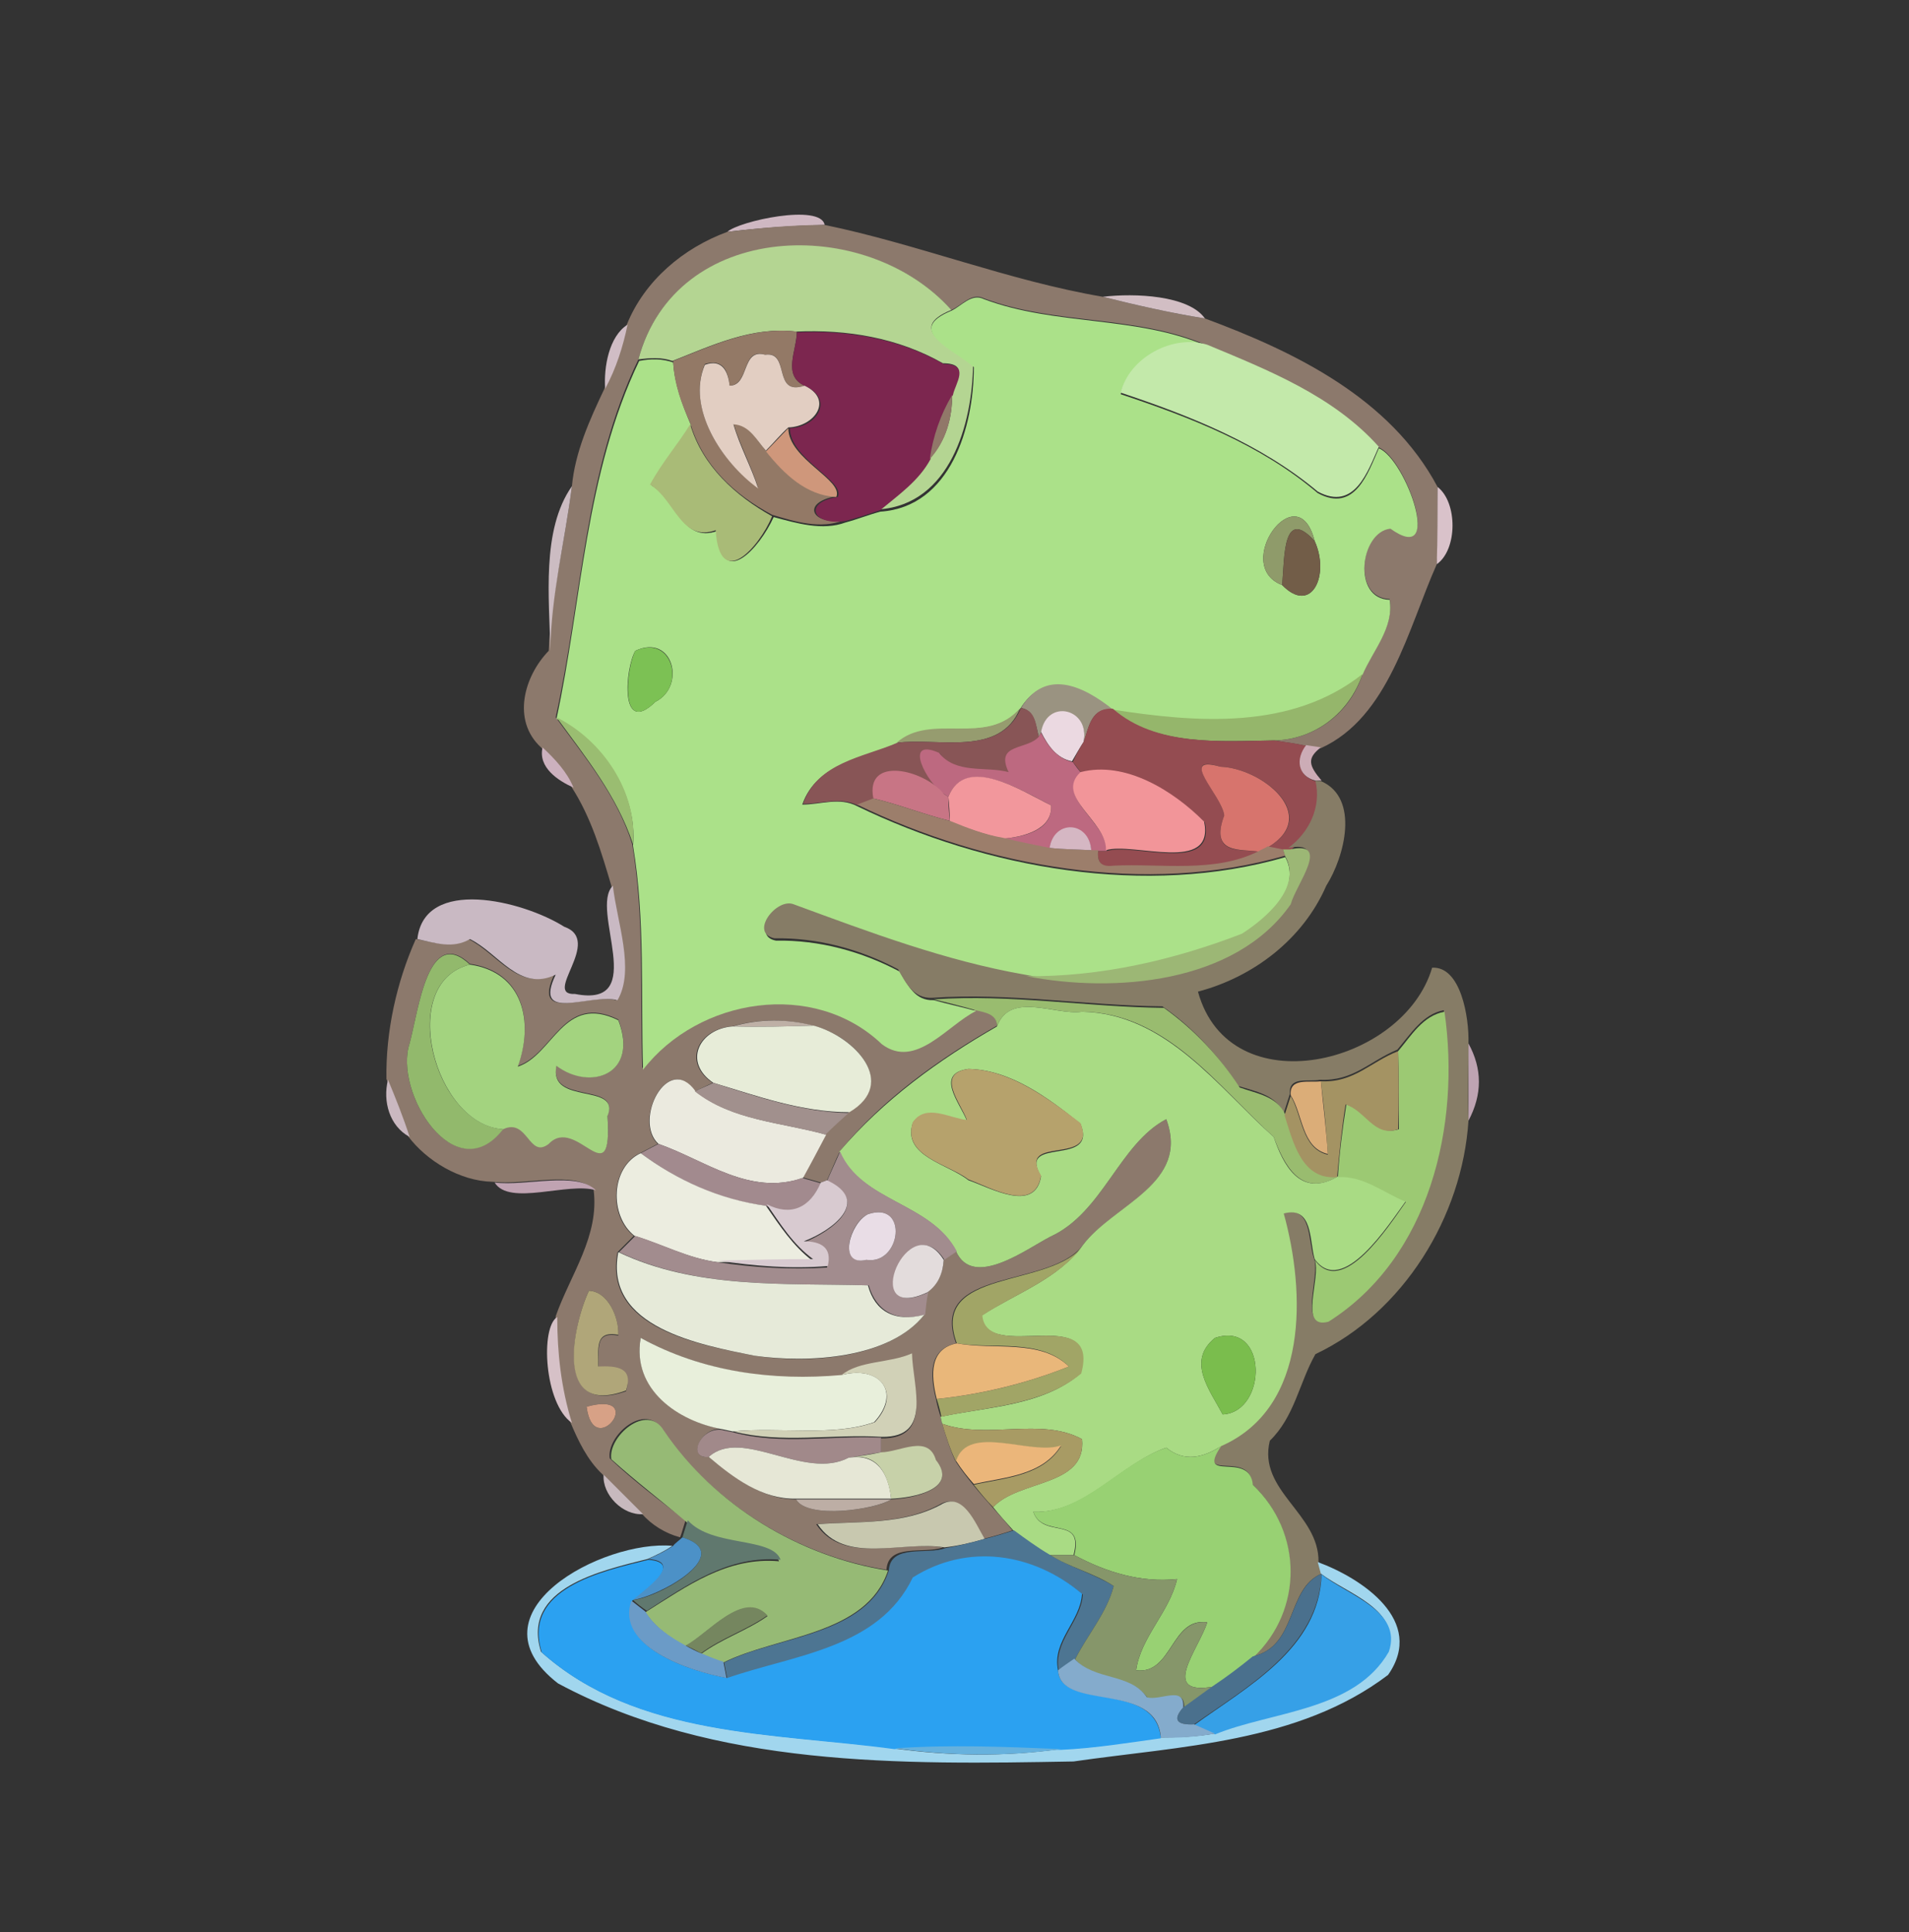 <?xml version="1.0" encoding="utf-8"?>
<!-- Generator: Adobe Illustrator 26.0.3, SVG Export Plug-In . SVG Version: 6.00 Build 0)  -->
<svg version="1.1" id="Layer_1" xmlns="http://www.w3.org/2000/svg" xmlns:xlink="http://www.w3.org/1999/xlink" x="0px" y="0px"
	 viewBox="0 0 247 250" style="enable-background:new 0 0 247 250;" xml:space="preserve">
<rect x="0" y="0" width="247" height="250" fill="#333333" stroke="none"/>
<style type="text/css">
	.st0{fill:#CFB8C2;}
	.st1{fill:#8C796C;}
	.st2{fill:#B4D592;}
	.st3{fill:#ABE189;}
	.st4{fill:#D2BEC4;}
	.st5{fill:#D0BDC5;}
	.st6{fill:#937966;}
	.st7{fill:#7C264F;}
	.st8{fill:#C3E9AA;}
	.st9{fill:#E2CEC2;}
	.st10{fill:#917869;}
	.st11{fill:#A9BB77;}
	.st12{fill:#CF977B;}
	.st13{fill:#CCBCC2;}
	.st14{fill:#D9C2CA;}
	.st15{fill:#8F9B6A;}
	.st16{fill:#725D48;}
	.st17{fill:#7CC154;}
	.st18{fill:#95B66B;}
	.st19{fill:#9A9381;}
	.st20{fill:#969C6F;}
	.st21{fill:#885556;}
	.st22{fill:#EBD9E1;}
	.st23{fill:#944C51;}
	.st24{fill:#9ABD71;}
	.st25{fill:#BD6980;}
	.st26{fill:#CCB1BE;}
	.st27{fill:#CCACB6;}
	.st28{fill:#C87585;}
	.st29{fill:#F29599;}
	.st30{fill:#D7746D;}
	.st31{fill:#F2979C;}
	.st32{fill:#867C66;}
	.st33{fill:#9C7E6B;}
	.st34{fill:#D5B7C3;}
	.st35{fill:#9CB775;}
	.st36{fill:#C9B9C3;}
	.st37{fill:#92B96C;}
	.st38{fill:#A3D37F;}
	.st39{fill:#99BC6F;}
	.st40{fill:#A9DB84;}
	.st41{fill:#9CC973;}
	.st42{fill:#BEB0A6;}
	.st43{fill:#E7ECD8;}
	.st44{fill:#BEA4B2;}
	.st45{fill:#A49363;}
	.st46{fill:#B6A26C;}
	.st47{fill:#EBEADF;}
	.st48{fill:#CAB8C0;}
	.st49{fill:#A1908D;}
	.st50{fill:#DBAD78;}
	.st51{fill:#A28A8E;}
	.st52{fill:#ECEDE0;}
	.st53{fill:#A28C8E;}
	.st54{fill:#C0A3B2;}
	.st55{fill:#D8CAD0;}
	.st56{fill:#E9DDE6;}
	.st57{fill:#E3DCDC;}
	.st58{fill:#A1A566;}
	.st59{fill:#E6EAD9;}
	.st60{fill:#B0A679;}
	.st61{fill:#D6C1C7;}
	.st62{fill:#E8EFDB;}
	.st63{fill:#7ABD4D;}
	.st64{fill:#E9B77A;}
	.st65{fill:#D1D1B7;}
	.st66{fill:#D7A186;}
	.st67{fill:#96BA75;}
	.st68{fill:#A89B64;}
	.st69{fill:#A1898A;}
	.st70{fill:#E6E7D6;}
	.st71{fill:#C7D1A9;}
	.st72{fill:#EBB67A;}
	.st73{fill:#98D173;}
	.st74{fill:#C7B9BE;}
	.st75{fill:#BDAEA5;}
	.st76{fill:#C8C8AF;}
	.st77{fill:#60786E;}
	.st78{fill:#4D7592;}
	.st79{fill:#4C91C7;}
	.st80{fill:#A1D6EE;}
	.st81{fill:#2BA1F1;}
	.st82{fill:#86966A;}
	.st83{fill:#4A708D;}
	.st84{fill:#36A0E7;}
	.st85{fill:#6B9BC7;}
	.st86{fill:#75865F;}
	.st87{fill:#84ABCC;}
	.st88{fill:#66B1DD;}
</style>
<g id="_x23_cfb8c2ff">
	<path class="st0" d="M94.1,30c1.5-1.4,12.1-3.7,12.6-0.9C102.4,29.2,98.2,29.5,94.1,30z"/>
</g>
<g id="_x23_8c796cff">
	<path class="st1" d="M94.1,30c4.2-0.5,8.4-0.9,12.6-0.9c12.1,2.5,23.7,7.2,36,9.3c4.4,1.1,8.8,2.1,13.2,2.8
		c11.6,4.3,24,10.3,30.1,21.8c0,3.3,0.1,6.7-0.1,10c-3.7,8.3-6.2,19.8-15,23.8c-0.5-0.1-1.4-0.2-1.9-0.3c-1.4-0.3-2.8-0.5-4.2-0.7
		c5.4-0.1,9.9-3.6,11.5-8.6c1.3-3.1,4.1-6.1,3.5-9.7c-4.9-0.1-3.8-8.8,0.1-9.2c7,5,2-9-1.5-10.4c-5.9-6.6-14.2-9.8-22.2-13.2
		c-9.1-4-19.6-2.6-28.9-6.1c-1.6-0.8-2.8,0.9-4.2,1.5C112,27.8,87.4,28.6,82.6,46.5c-7,14.5-7.3,31-10.7,46.3
		c3.8,5.2,7.9,10.1,9.9,16.4c1.6,9.6,1,19.3,1.3,29c7.2-9.3,22.1-11.7,30.9-3.3c4.4,3.3,8.5-2.5,12.2-4.3c1.2,0.3,2.8,0.5,2.8,2.1
		c-7.5,4.3-14.8,9.5-20.3,16.2c-0.6,1.2-1.1,2.5-1.7,3.8l-0.8,0.3c-0.6-0.2-1.8-0.5-2.4-0.7c1-1.9,2-3.8,3-5.6c1-1,2-1.9,3-2.8
		c6.5-3.8,0.7-9.9-4.6-11.2c-3.5-0.9-7-0.9-10.5,0.1c-4.3,0.3-6.5,4.6-2.5,7.3c-0.6,0.3-1.7,0.8-2.3,1.1c-3.5-5.1-8,3.8-4.8,6.8
		c-0.6,0.3-1.7,0.9-2.3,1.2c-3.8,1.8-4.1,8.1-0.8,10.7c-0.7,0.7-1.4,1.4-2.1,2.1c-1.9,9.9,10.7,12,17.7,13.4c7,1.1,17.5,0.4,22-5.3
		c0.1-0.9,0.2-1.9,0.4-2.9c1.4-1,2-2.6,2.1-4.2c0.4-0.3,1.2-0.8,1.6-1.1c2.2,4.9,9.1-0.3,12.2-1.9c6.8-3.1,8.9-12,15-15.2
		c3.1,8.4-6.8,11.1-10.8,16.3c-4.3,5.7-20,2.8-16.4,12.7c-3.5,0.8-3.4,4-2.6,7.2c0.1,0.6,0.4,1.7,0.6,2.3l0.2,0.9
		c0.5,1.6,1,3.3,1.7,4.8c0.7,1.1,1.5,2.1,2.3,3.1c0.8,1,1.7,2,2.5,2.9c0.9,1,1.8,2,2.6,3c-1.2,0.4-2.5,0.8-3.8,1.1
		c-1.2-2-2.8-6.2-5.7-4.4c-4.9,2.6-10.5,2.1-15.9,2.5c3.5,5.3,11,2.1,16.4,3c-2.4,0.9-7.1-0.6-7.3,2.9c-11.5-1.8-22.5-8.6-29-18.1
		c-2.2-3.7-7.3,0.8-6.8,3.7c3.1,2.9,6.4,5.4,9.8,8c-0.2,0.6-0.5,1.7-0.7,2.2c-1.9-0.5-3.7-1.6-5-3.1c-1.7-1.7-3.4-3.4-5.1-5.1
		c-1.9-1.8-3.1-4.3-4.1-6.7c-1.4-4.4-1.9-9.1-1.9-13.7c1.9-5.4,5.7-10.4,4.9-16.4c-2.4-2.5-8.9-0.5-13.1-1
		c-4.2-0.1-8.5-2.7-10.9-5.9c-0.8-2.5-1.8-5-2.8-7.4c-0.1-6.1,1.3-12.5,3.8-18.1c2.3,0.4,4.6,1.2,6.8,0c3.7,1.8,6.4,6.8,11.1,4.6
		c-2.9,6.3,4.4,2.4,8,3.3c2.3-3.9-0.1-10.2-0.6-14.8c-1.3-4.4-2.6-8.8-5.1-12.7c-0.9-2.1-2.4-3.7-4-5.2c-3.8-3.5-2.2-9.2,1-12.5
		C71.3,77,73.1,70,74,62.9c0.4-4.4,2.3-8.6,4.2-12.6c1.4-2.6,2.3-5.4,2.9-8.3C83.4,36.3,88.4,32.1,94.1,30 M53,135
		c-2.1,6.3,5.9,19.1,12.1,11c3.2-1.5,3.3,4,5.9,1.9c3.6-3.8,8.3,7,7.6-3.6c1.7-4.4-7.7-1.3-6.6-6.5c4.4,3.4,10.7,1.2,8-5.9
		c-7.1-3.5-8.4,4.5-13,6c2.1-5.8,0.7-12.2-6.2-13.2C55.4,119.7,54.2,130.5,53,135 M76.2,167c-2.1,4.5-4.5,16.3,4.8,13
		c0.9-3-1.2-3.2-3.6-3.1c0.2-2.2-0.6-4.7,2.6-4.1C80.1,170.5,78.7,167.1,76.2,167 M82.9,173.1c-1.2,6.6,4.9,10.8,10.6,11.8
		c-2.8-0.4-4.7,3.9-1.8,3.6c3.2,2.6,6.9,5.5,11.3,5.5c1.5,2.6,10.4,1.3,12.3,0c2.7-0.1,8.8-1.3,5.8-5c-1-3.4-4.7-1-7.1-1
		c0-0.5,0-1.4,0-1.9c6.7,0.1,4.1-6.5,3.9-10.8c-2.9,1.2-6.8,0.9-9.1,2.8C99.9,178.7,90.8,177.5,82.9,173.1 M75.9,182
		C76.8,189.2,83.9,179.8,75.9,182z"/>
</g>
<g id="_x23_b4d592ff">
	<path class="st2" d="M82.6,46.5c4.8-18,29.4-18.8,40.5-6.4c-6.1,2.5,0.1,4.9,2.8,7.1c-0.1,7.7-3,18-12.1,18.7c2.4-2,5-3.8,6.5-6.6
		c2.1-2.3,2.9-5.2,2.9-8.3c0.3-1.5,2.4-4-1.2-4c-5.8-3.3-12.4-4.4-19-4.1c-5.7-0.7-10.9,1.8-16,3.8C85.6,46.2,84.1,46.3,82.6,46.5z"
		/>
</g>
<g id="_x23_abe189ff">
	<path class="st3" d="M123.1,40.2c1.3-0.6,2.6-2.3,4.2-1.5c9.3,3.5,19.8,2.1,28.9,6.1c-4.6-1.4-10.2,1.7-11.2,6.2
		c9,3,18.1,6.5,25.5,12.8c4.8,2.6,6.5-2.6,7.9-5.8c3.5,1.4,8.5,15.4,1.5,10.4c-3.9,0.4-5,9.1-0.1,9.2c0.6,3.6-2.2,6.6-3.5,9.7
		c-9.2,7.3-21.5,6.3-32.4,4.6c-4-3.2-8.8-5.2-11.9-0.2c-4.4,5-11.5,0.5-16,4.5c-4.3,1.9-10.3,2.5-12.2,7.9c2.4,0,4.8-1,7.1,0.2
		c16.7,8.1,37.4,11.8,55.4,6.6c2.2,4.1-2.4,8-5.6,10c-8.9,3.5-18.4,5.6-27.9,5.5c-10.3-1.9-20.1-5.6-29.9-9.1
		c-2.2-0.9-5.8,3.8-2.5,4.4c5.6-0.1,11.1,1.4,16,4c1.1,1.8,2,3.8,4.4,3.7c1.4,0.4,4.1,1,5.5,1.4c-3.7,1.8-7.8,7.6-12.2,4.3
		c-8.8-8.4-23.7-6-30.9,3.3c-0.3-9.7,0.3-19.4-1.3-29c0.6-6.7-3.9-13.5-9.9-16.4c3.3-15.3,3.7-31.7,10.7-46.3c1.5-0.3,3-0.3,4.4,0.2
		c0.2,2.9,1.2,5.5,2.3,8.1c-1.6,2.7-3.7,5-5.1,7.8c3.2,1.9,4,7.5,8.5,5.9c0.5,7.8,5.5,2.2,7.3-1.8c3,0.8,6.3,1.8,9.3,0.7
		c1.5-0.4,3-1,4.5-1.4c9.1-0.6,12.1-11,12.1-18.7C123.2,45.1,117,42.7,123.1,40.2 M165.9,75.7c3.8,3.9,6.2-1.3,4.2-5.7
		C167.9,61.2,159.3,73.2,165.9,75.7 M82.2,84.2c-1.3,2.2-2.1,11.2,2.6,6.6C88.8,88.8,87.1,81.9,82.2,84.2z"/>
</g>
<g id="_x23_d2bec4ff">
	<path class="st4" d="M142.7,38.4c4.1-0.5,11.1-0.2,13.2,2.8C151.5,40.5,147.1,39.5,142.7,38.4z"/>
</g>
<g id="_x23_d0bdc5ff">
	<path class="st5" d="M78.3,50.3c-0.2-2.8,0.5-6.8,2.9-8.3C80.6,44.9,79.7,47.7,78.3,50.3z"/>
</g>
<g id="_x23_937966ff">
	<path class="st6" d="M87.1,46.7c5.1-2,10.3-4.5,16-3.8c0,2.4-1.9,5.7,1,7c-4.2,1.4-1.8-4.6-5.1-4c-3.1-1-2,3.9-4.6,4
		c-0.2-2-0.9-3.5-3.2-2.8c-2.4,5.7,2.2,12.7,6.9,16c-0.9-2.8-2.3-5.4-3.2-8.3c2.1,0.1,3,2.2,4.2,3.5c2.2,2.9,5.2,5.7,9.1,5.9
		c-4.6,0.8-3.2,3.8,1,3.1c-3,1.2-6.3,0.2-9.3-0.7c-4.9-2.6-9-6.4-10.6-11.9C88.2,52.3,87.2,49.6,87.1,46.7z"/>
</g>
<g id="_x23_7c264fff">
	<path class="st7" d="M103.1,43c6.6-0.3,13.2,0.8,19,4.1c3.5,0,1.5,2.5,1.2,4c-1.5,2.6-2.5,5.4-2.9,8.3c-1.5,2.8-4.1,4.6-6.5,6.6
		c-1.5,0.5-3,1-4.5,1.4c-4.2,0.7-5.6-2.4-1-3.1c1-2.1-6.2-4.9-6.2-8.9c3.4-0.1,5.8-3.6,2.1-5.4C101.1,48.7,103.1,45.4,103.1,43z"/>
</g>
<g id="_x23_c3e9aaff">
	<path class="st8" d="M145,50.8c1.1-4.5,6.7-7.6,11.2-6.2c7.9,3.3,16.3,6.6,22.2,13.2c-1.4,3.1-3.1,8.4-7.9,5.8
		C163.1,57.4,154,53.8,145,50.8z"/>
</g>
<g id="_x23_e2cec2ff">
	<path class="st9" d="M94.4,49.9c2.6,0,1.5-4.9,4.6-4c3.3-0.5,0.9,5.4,5.1,4c3.8,1.8,1.3,5.3-2.1,5.4c-1,0.9-1.9,2-2.9,3
		C97.9,57,97,55,94.9,54.9c0.8,2.8,2.3,5.5,3.2,8.3c-4.7-3.4-9.3-10.4-6.9-16C93.4,46.4,94.2,48,94.4,49.9z"/>
</g>
<g id="_x23_917869ff">
	<path class="st10" d="M120.3,59.4c0.4-2.9,1.4-5.8,2.9-8.3C123.2,54.1,122.4,57.1,120.3,59.4z"/>
</g>
<g id="_x23_a9bb77ff">
	<path class="st11" d="M89.3,54.9c1.6,5.4,5.8,9.2,10.6,11.9c-1.7,4.1-6.8,9.7-7.3,1.8c-4.5,1.6-5.3-4-8.5-5.9
		C85.6,59.9,87.7,57.5,89.3,54.9z"/>
</g>
<g id="_x23_cf977bff">
	<path class="st12" d="M99.1,58.4c1-1,1.9-2,2.9-3c0,4,7.2,6.7,6.2,8.9C104.3,64.1,101.4,61.3,99.1,58.4z"/>
</g>
<g id="_x23_ccbcc2ff">
	<path class="st13" d="M71.2,84.2C71.1,77.5,70,68.6,74,62.9C73.1,70,71.3,77,71.2,84.2z"/>
</g>
<g id="_x23_d9c2caff">
	<path class="st14" d="M186,63c2.6,2,2.6,8.1-0.1,10C186,69.7,186,66.3,186,63z"/>
</g>
<g id="_x23_8f9b6aff">
	<path class="st15" d="M165.9,75.7c-6.6-2.5,2-14.5,4.2-5.7C166,65.5,166.2,72,165.9,75.7z"/>
</g>
<g id="_x23_725d48ff">
	<path class="st16" d="M165.9,75.7c0.3-3.7,0.1-10.2,4.2-5.7C172.1,74.4,169.7,79.6,165.9,75.7z"/>
</g>
<g id="_x23_7cc154ff">
	<path class="st17" d="M82.2,84.2c4.8-2.2,6.6,4.6,2.6,6.6C80.1,95.4,81,86.4,82.2,84.2z"/>
</g>
<g id="_x23_95b66bff">
	<path class="st18" d="M143.9,91.8c10.9,1.7,23.2,2.7,32.4-4.6c-1.7,5-6.1,8.5-11.5,8.6C157.9,95.9,149.6,96.6,143.9,91.8z"/>
</g>
<g id="_x23_9a9381ff">
	<path class="st19" d="M132.1,91.6c3.1-5.1,7.9-3,11.9,0.2c-2.8-0.3-3.1,2.2-3.8,4.3c0.9-4.3-4.7-5.7-5.5-1.3l-0.3,0.5
		C134,93.8,133.9,91.9,132.1,91.6z"/>
</g>
<g id="_x23_969c6fff">
	<path class="st20" d="M116,96.1c4.5-4,11.6,0.6,16-4.5C129.4,98,121.4,95.4,116,96.1z"/>
</g>
<g id="_x23_885556ff">
	<path class="st21" d="M132.1,91.6c1.9,0.3,1.9,2.1,2.3,3.7c-1.4,1.9-5.6,0.8-3.8,4.7c-3-0.8-6.9,0.3-9-2.5
		c-4.8-2.1-1.5,3.9,0.6,5.3c-2.6-3.1-10.3-5-9.1,0.6c-0.5,0.2-1.6,0.6-2.1,0.8c-2.2-1.1-4.7-0.2-7.1-0.2c1.9-5.4,7.8-6,12.2-7.9
		C121.4,95.4,129.4,98,132.1,91.6z"/>
</g>
<g id="_x23_ebd9e1ff">
	<path class="st22" d="M134.7,94.7c0.8-4.4,6.4-3,5.5,1.3c-0.4,0.6-1.1,1.8-1.5,2.5C136.7,98.1,135.6,96.5,134.7,94.7z"/>
</g>
<g id="_x23_944c51ff">
	<path class="st23" d="M140.2,96c0.7-2,1-4.5,3.8-4.3c5.6,4.9,14,4.2,20.9,4.1c1.4,0.2,2.8,0.4,4.2,0.7c-1.4,1.8-1.2,3.9,1.2,4.6
		c0.8,3.4-0.8,6.7-3.3,8.9l-0.9,0c-0.5-0.1-1.5-0.3-2-0.4c6.9-4.1-0.8-10.2-6.2-10.4c-5.6-1.7,0.2,3.7,0.5,6.3
		c-1.9,5.2,2.1,4.3,4.5,4.7c-5.8,2.9-12.6,1.6-18.8,1.9c-1.5,0.2-2.2-0.4-2-2l1.1,0c3.5-1.1,14.1,3.1,12.7-3.7
		c-4-3.9-10.2-7.9-16-6.4c-0.3-0.4-0.8-1.1-1.1-1.4C139.1,97.9,139.8,96.6,140.2,96z"/>
</g>
<g id="_x23_9abd71ff">
	<path class="st24" d="M72,92.8c6,3,10.5,9.7,9.9,16.4C79.8,102.9,75.8,98,72,92.8z"/>
</g>
<g id="_x23_bd6980ff">
	<path class="st25" d="M134.4,95.3l0.3-0.5c0.9,1.7,2,3.3,4.1,3.8c0.3,0.4,0.8,1.1,1.1,1.4c-3.4,3.2,3.3,6.3,3.3,10.1l-1.1,0l-0.9,0
		c-0.3-3.7-4.8-4-5.4-0.3c-2-0.3-4-0.8-6-1.3c2.5-0.2,6.4-1,6.2-4.3c-3.6-1.8-11.1-6.6-13.3-1.1l-0.6-0.4c-2.1-1.3-5.4-7.4-0.6-5.3
		c2.2,2.8,6,1.7,9,2.5C128.7,96.1,132.9,97.1,134.4,95.3z"/>
</g>
<g id="_x23_ccb1beff">
	<path class="st26" d="M70.2,96.7c1.6,1.5,3.2,3.2,4,5.2C72.2,101,69.6,99.3,70.2,96.7z"/>
</g>
<g id="_x23_ccacb6ff">
	<path class="st27" d="M170.2,101c-2.3-0.6-2.6-2.8-1.2-4.6c0.5,0.1,1.4,0.2,1.9,0.3c-1.8,1.4-1.6,2.3,0.1,4.3L170.2,101z"/>
</g>
<g id="_x23_c87585ff">
	<path class="st28" d="M113,103.3c-1.1-5.6,6.6-3.7,9.1-0.6l0.6,0.4c0,0.8,0.1,2.3,0.2,3.1C119.6,105.4,116.4,104.1,113,103.3z"/>
</g>
<g id="_x23_f29599ff">
	<path class="st29" d="M139.8,99.9c5.8-1.5,12,2.4,16,6.4c1.4,6.8-9.2,2.6-12.7,3.7C143.2,106.2,136.4,103.1,139.8,99.9z"/>
</g>
<g id="_x23_d7746dff">
	<path class="st30" d="M158.4,105.5c-0.3-2.6-6.1-7.9-0.5-6.3c5.4,0.2,13,6.3,6.2,10.4c-0.3,0.1-0.8,0.4-1.1,0.6
		C160.5,109.8,156.5,110.6,158.4,105.5z"/>
</g>
<g id="_x23_f2979cff">
	<path class="st31" d="M122.7,103.1c2.2-5.6,9.6-0.7,13.3,1.1c0.2,3.2-3.7,4.1-6.2,4.3c-2.4-0.5-4.6-1.3-6.9-2.2
		C122.9,105.4,122.8,103.9,122.7,103.1z"/>
</g>
<g id="_x23_867c66ff">
	<path class="st32" d="M170.2,101l0.8,0.1c4.9,2.2,3,9.7,0.6,13.5c-3,6.9-9.4,11.8-16.6,13.7c4.1,14.9,26.6,9.5,30.3-3.1
		c3.7-0.2,4.8,6.4,4.7,9.8c0,3.3-0.1,6.7,0,10c-0.8,12.4-8.4,24.8-19.8,30.2c-2.1,3.7-2.7,8.1-5.9,11.2c-1.6,6.5,6.4,9.4,6.3,15.7
		c0.1,0.4,0.3,1.1,0.4,1.5c-4.6,1.9-3.1,9.4-8.9,10.7c6.5-6.1,6.4-16.1-0.1-22.3c-0.3-4.5-7.4-0.1-4.1-5c11.4-5,10.9-19.9,8.1-30.1
		c3.8-0.9,3.2,3.5,4,5.9c0.9,2.2-2.1,9.1,1.8,8c13.1-8.2,17.1-25.4,15-40.1c-2.7,0.5-4.3,3.1-6,5.1c-3.6,1.5-5.7,4.1-10,3.9
		c-1.5,0.3-4.1-0.5-3.9,1.8c-0.2,0.6-0.6,1.9-0.8,2.5c-1.1-2.4-3.7-2.8-5.9-3.5c-2.6-4-5.9-7.6-9.8-10.3c-10-0.1-19.9-1.8-29.8-1.1
		c-2.4,0.1-3.4-1.9-4.4-3.7c-4.9-2.6-10.4-4.1-16-4c-3.3-0.7,0.3-5.3,2.5-4.4c9.8,3.6,19.6,7.3,29.9,9.1c11.3,2.2,27,1,34.2-9.3
		c0.7-2.6,5.3-8.2-0.1-7.1C169.4,107.7,171,104.4,170.2,101z"/>
</g>
<g id="_x23_9c7e6bff">
	<path class="st33" d="M113,103.3c3.4,0.8,6.6,2.1,9.9,2.9c2.2,0.9,4.5,1.8,6.9,2.2c2,0.5,4,0.9,6,1.3c1.8,0.2,3.6,0.2,5.4,0.3
		l0.9,0c-0.2,1.6,0.4,2.2,2,2c6.2-0.3,13.1,1,18.8-1.9c0.3-0.2,0.9-0.4,1.1-0.6c0.5,0.1,1.5,0.3,2,0.4l0.3,0.8
		c-18,5.2-38.7,1.5-55.4-6.6C111.4,103.9,112.5,103.5,113,103.3z"/>
</g>
<g id="_x23_d5b7c3ff">
	<path class="st34" d="M135.8,109.7c0.6-3.7,5.1-3.5,5.4,0.3C139.4,109.9,137.6,109.9,135.8,109.7z"/>
</g>
<g id="_x23_9cb775ff">
	<path class="st35" d="M166,109.9l0.9,0c5.4-1.2,0.8,4.5,0.1,7.1c-7.2,10.3-22.9,11.5-34.2,9.3c9.6,0.1,19.1-2.1,27.9-5.5
		c3.1-2,7.8-6,5.6-10L166,109.9z"/>
</g>
<g id="_x23_c9b9c3ff">
	<path class="st36" d="M74.4,128.6c9.7,1.9,1.8-11,4.9-14c0.5,4.6,2.9,10.9,0.6,14.8c-3.6-0.9-11,3-8-3.3c-4.7,2.3-7.4-2.8-11.1-4.6
		c-2.2,1.3-4.5,0.5-6.8,0c0.9-8.1,13.6-5,19-1.6C78.1,121.7,70.1,128.8,74.4,128.6z"/>
</g>
<g id="_x23_92b96cff">
	<path class="st37" d="M53,135c1.2-4.5,2.4-15.3,7.8-10.2c-9.5,2.3-4.7,20.7,4.3,21.3C58.9,154.1,50.9,141.3,53,135z"/>
</g>
<g id="_x23_a3d37fff">
	<path class="st38" d="M65.1,146.1c-8.9-0.5-13.8-19-4.3-21.3c6.9,1,8.3,7.4,6.2,13.2c4.6-1.5,5.9-9.5,13-6c2.7,7-3.6,9.2-8,5.9
		c-1.1,5.2,8.4,2.1,6.6,6.5c0.7,10.6-4-0.2-7.6,3.6C68.4,150,68.3,144.6,65.1,146.1z"/>
</g>
<g id="_x23_99bc6fff">
	<path class="st39" d="M120.8,129.3c10-0.7,19.9,1,29.8,1.1c3.9,2.8,7.2,6.3,9.8,10.3c2.2,0.8,4.8,1.1,5.9,3.5
		c1.1,3.4,2.3,8.4,6.8,8c-4.8,2.9-7-1.6-8.3-5.1c-7.1-6.4-13.9-16.1-24.8-16.2c-3.4,0.5-9.3-2.7-11,1.9c0-1.6-1.5-1.8-2.8-2.1
		C124.9,130.3,122.1,129.6,120.8,129.3z"/>
</g>
<g id="_x23_a9db84ff">
	<path class="st40" d="M129,132.8c1.7-4.6,7.5-1.4,11-1.9c10.9,0.2,17.7,9.9,24.8,16.2c1.2,3.5,3.4,8,8.3,5.1c3.2-0.2,5.9,2,8.8,3.2
		c-2.2,3-8.2,12.5-11.8,7.5c-0.7-2.4-0.2-6.9-4-5.9c2.8,10.1,3.3,25.1-8.1,30.1c-2.3,1.5-4.8,2.1-7.1,0.2c-6,2.1-10.6,8.6-17.2,8.3
		c1.2,3.6,6.6,0.4,5.2,5.6c-0.8,0-2.3,0-3.1,0c-1.6-0.9-3.2-2.1-4.7-3.2c-0.9-1-1.8-2-2.6-3c3.3-3.6,12.1-2.6,11.5-8.8
		c-5.3-2.9-12.3,0.1-18.1-2l-0.2-0.9c6.1-1.3,13.2-1.4,18.1-5.6c2.5-9.3-12.2-1.2-12.8-7.5c4.5-2.9,9.9-4.7,13.1-9.1
		c4-5.3,13.9-7.9,10.8-16.3c-6.1,3.2-8.2,12.1-15,15.2c-3.1,1.6-10,6.8-12.2,1.9c-3.2-6.3-12.3-6.4-15.1-12.9
		C114.3,142.3,121.5,137.1,129,132.8 M125.3,138.3c-4.4,0.6-1.1,4.4-0.2,6.7c-2.3-0.2-5.4-2.2-7,0.3c-1.4,4.3,4.6,5.3,7.2,7.4
		c2.9,1,8.6,4.3,9.4-0.5c-3.2-5.3,7.4-1.1,5.1-6.8C135.6,142,130.7,138.4,125.3,138.3 M157.2,173.1c-3.7,3-0.7,6.7,1,9.9
		C164,182.7,164.1,170.8,157.2,173.1z"/>
</g>
<g id="_x23_9cc973ff">
	<path class="st41" d="M180.9,136c1.7-2,3.2-4.6,6-5.1c2.1,14.7-1.9,31.8-15,40.1c-4,1.1-0.9-5.8-1.8-8c3.6,5,9.6-4.4,11.8-7.5
		c-2.9-1.2-5.5-3.4-8.8-3.2c0.2-3.1,0.6-6.3,1.1-9.4c2.6,0.7,3.6,4.2,6.8,3.2C181,142.7,181,139.3,180.9,136z"/>
</g>
<g id="_x23_beb0a6ff">
	<path class="st42" d="M94.8,132.8c3.5-1,7-1,10.5-0.1C101.7,132.8,98.3,132.9,94.8,132.8z"/>
</g>
<g id="_x23_e7ecd8ff">
	<path class="st43" d="M92.3,140.1c-4-2.7-1.8-7,2.5-7.3c3.5,0.1,7,0,10.5-0.1c5.2,1.4,11,7.4,4.6,11.2
		C103.7,143.9,98,141.8,92.3,140.1z"/>
</g>
<g id="_x23_bea4b2ff">
	<path class="st44" d="M190,135c1.8,3.3,1.8,6.6,0,10C190,141.7,190,138.3,190,135z"/>
</g>
<g id="_x23_a49363ff">
	<path class="st45" d="M170.9,139.9c4.3,0.2,6.4-2.5,10-3.9c0.1,3.4,0.1,6.7,0,10.1c-3.1,1.1-4.2-2.4-6.8-3.2
		c-0.5,3.1-0.8,6.2-1.1,9.4c-4.6,0.4-5.7-4.6-6.8-8c0.2-0.6,0.6-1.9,0.8-2.5c1.5,2.5,1.4,6.8,4.8,7.6
		C171.6,146.1,171.3,143,170.9,139.9z"/>
</g>
<g id="_x23_b6a26cff">
	<path class="st46" d="M125.3,138.3c5.4,0.1,10.3,3.8,14.5,7c2.3,5.7-8.3,1.4-5.1,6.8c-0.8,4.9-6.4,1.6-9.4,0.5
		c-2.6-2-8.6-3-7.2-7.4c1.7-2.5,4.8-0.5,7-0.3C124.3,142.7,121,138.9,125.3,138.3z"/>
</g>
<g id="_x23_ebeadfff">
	<path class="st47" d="M85.2,148c-3.3-3,1.2-11.9,4.8-6.8c4.8,3.8,11.2,4,16.9,5.6c-1,1.9-2,3.8-3,5.6C97,154.8,91.2,150.1,85.2,148
		z"/>
</g>
<g id="_x23_cab8c0ff">
	<path class="st48" d="M50.2,139.7c1,2.4,2,4.9,2.8,7.4C50.4,145.7,49.5,142.5,50.2,139.7z"/>
</g>
<g id="_x23_a1908dff">
	<path class="st49" d="M92.3,140.1c5.7,1.8,11.5,3.8,17.5,3.9c-1,0.9-2,1.8-3,2.8c-5.7-1.6-12.1-1.8-16.9-5.6
		C90.5,140.9,91.7,140.4,92.3,140.1z"/>
</g>
<g id="_x23_dbad78ff">
	<path class="st50" d="M167,141.7c-0.2-2.3,2.4-1.6,3.9-1.8c0.3,3.1,0.7,6.2,0.9,9.4C168.4,148.5,168.6,144.2,167,141.7z"/>
</g>
<g id="_x23_a28a8eff">
	<path class="st51" d="M85.2,148c6.1,2.1,11.8,6.8,18.6,4.4c0.6,0.2,1.8,0.5,2.4,0.7c-1.4,3.2-3.8,4.4-7.1,2.9
		c-5.9-0.7-11.4-3.2-16.2-6.8C83.5,148.9,84.6,148.3,85.2,148z"/>
</g>
<g id="_x23_ecede0ff">
	<path class="st52" d="M82.1,159.9c-3.3-2.6-3.1-8.9,0.8-10.7c4.7,3.5,10.2,6,16.2,6.8c1.8,2.6,3.5,5.2,6,7.1
		c-4.1,0.1-8.2,0.1-12.3,0.2C89,162.8,85.7,161,82.1,159.9z"/>
</g>
<g id="_x23_a28c8eff">
	<path class="st53" d="M107,152.8c0.6-1.3,1.1-2.5,1.7-3.8c2.8,6.5,11.8,6.6,15.1,12.9c-0.4,0.3-1.2,0.8-1.6,1.1
		c-4.5-7.1-11.1,8.4-2.1,4.2c-0.2,0.9-0.3,1.9-0.4,2.9c-3.7,1-6.3-0.4-7.3-3.8c-10.9-0.3-22.2,0.5-32.3-4.3c0.7-0.7,1.4-1.4,2.1-2.1
		c3.6,1.1,6.9,2.9,10.6,3.4c4.7,0.7,9.5,1,14.2,0.7c0.6-2.4-0.9-3.2-3.1-3.2C107.7,159.3,112.8,155.5,107,152.8 M112.3,157.1
		c-2.3,1-4,6.7-0.2,5.9C116.6,163.7,117.6,155.3,112.3,157.1z"/>
</g>
<g id="_x23_c0a3b2ff">
	<path class="st54" d="M64,153c4.1,0.5,10.6-1.5,13.1,1C73.5,152.9,65.9,156.1,64,153z"/>
</g>
<g id="_x23_d8cad0ff">
	<path class="st55" d="M106.2,153l0.8-0.3c5.8,2.7,0.7,6.5-3,7.9c2.2,0,3.7,0.8,3.1,3.2c-4.8,0.4-9.5,0-14.2-0.7
		c4.1-0.1,8.2-0.2,12.3-0.2c-2.6-1.9-4.2-4.5-6-7.1C102.3,157.4,104.8,156.3,106.2,153z"/>
</g>
<g id="_x23_e9dde6ff">
	<path class="st56" d="M112.3,157.1c5.3-1.8,4.3,6.6-0.2,5.9C108.3,163.9,110,158.2,112.3,157.1z"/>
</g>
<g id="_x23_e3dcdcff">
	<path class="st57" d="M120,167.2c-9,4.2-2.4-11.4,2.1-4.2C122,164.7,121.4,166.2,120,167.2z"/>
</g>
<g id="_x23_a1a566ff">
	<path class="st58" d="M123.8,173.8c-3.6-9.8,12.1-7,16.4-12.7c-3.3,4.4-8.7,6.2-13.1,9.1c0.6,6.3,15.3-1.8,12.8,7.5
		c-4.9,4.1-12.1,4.3-18.1,5.6c-0.1-0.6-0.4-1.7-0.6-2.3c5.9-0.6,11.6-2,17.1-4.2C134.6,173.1,128.5,174.6,123.8,173.8z"/>
</g>
<g id="_x23_e6ead9ff">
	<path class="st59" d="M80,162c10.1,4.8,21.4,4,32.3,4.3c0.9,3.4,3.5,4.8,7.3,3.8c-4.5,5.7-15,6.3-22,5.3
		C90.7,174,78.1,171.8,80,162z"/>
</g>
<g id="_x23_b0a679ff">
	<path class="st60" d="M76.2,167c2.5,0.1,3.9,3.5,3.8,5.7c-3.2-0.6-2.5,2-2.6,4.1c2.4-0.1,4.6,0.1,3.6,3.1
		C71.6,183.4,74.1,171.5,76.2,167z"/>
</g>
<g id="_x23_d6c1c7ff">
	<path class="st61" d="M74,184.1c-3.6-2.5-4.1-12.4-1.9-13.7C72.1,175,72.6,179.6,74,184.1z"/>
</g>
<g id="_x23_e8efdbff">
	<path class="st62" d="M82.9,173.1c8,4.4,17.1,5.6,26,4.8c4.9-1.3,7.8,2.2,4.2,6.1c-5.3,1.9-12.3,0.6-18.3,1.2
		c-0.4-0.1-1-0.2-1.4-0.3C87.8,183.9,81.7,179.8,82.9,173.1z"/>
</g>
<g id="_x23_7abd4dff">
	<path class="st63" d="M157.2,173.1c6.9-2.3,6.8,9.6,1,9.9C156.5,179.8,153.5,176.1,157.2,173.1z"/>
</g>
<g id="_x23_e9b77aff">
	<path class="st64" d="M121.2,181c-0.8-3.2-0.9-6.5,2.6-7.2c4.8,0.9,10.8-0.6,14.5,3C132.8,179,127,180.4,121.2,181z"/>
</g>
<g id="_x23_d1d1b7ff">
	<path class="st65" d="M108.9,177.9c2.3-1.9,6.2-1.5,9.1-2.8c0.1,4.3,2.7,10.9-3.9,10.8c-6.4-0.4-13,0.9-19.2-0.7
		c6-0.6,13,0.7,18.3-1.2C116.7,180.2,113.8,176.6,108.9,177.9z"/>
</g>
<g id="_x23_d7a186ff">
	<path class="st66" d="M75.9,182C83.9,179.8,76.8,189.2,75.9,182z"/>
</g>
<g id="_x23_96ba75ff">
	<path class="st67" d="M79.1,188.8c-0.5-2.9,4.6-7.4,6.8-3.7c6.5,9.6,17.5,16.3,29,18.1c-2.8,8.4-14.3,8.4-21.3,11.9
		c-1-0.3-1.9-0.7-2.9-1.1c2.7-2,5.9-3,8.6-4.9c-3.1-3.4-7.7,2.3-10.6,3.9c-2-1.1-3.9-2.4-5.2-4.4c5.4-3.4,10.6-7.2,17.3-6.6
		c-1.1-3-8.9-1.6-12-5.1C85.6,194.2,82.2,191.6,79.1,188.8z"/>
</g>
<g id="_x23_a89b64ff">
	<path class="st68" d="M121.9,184.2c5.8,2.1,12.8-0.9,18.1,2c0.6,6.2-8.1,5.2-11.5,8.8c-0.9-0.9-1.7-1.9-2.5-2.9
		c4-0.9,8.9-1.1,11.3-5c-3.8,1.3-12-2.9-13.6,2C122.9,187.5,122.4,185.8,121.9,184.2z"/>
</g>
<g id="_x23_a1898aff">
	<path class="st69" d="M93.4,185c0.3,0.1,1,0.2,1.4,0.3c6.2,1.7,12.8,0.4,19.2,0.7c0,0.5,0,1.4,0,1.9c-1.4,0.2-2.8,0.5-4.2,0.7
		c-5.7,3-13.8-4-18.1-0.1C88.8,188.8,90.6,184.6,93.4,185z"/>
</g>
<g id="_x23_e6e7d6ff">
	<path class="st70" d="M91.7,188.5c4.3-3.9,12.4,3.1,18.1,0.1c3.7-0.6,5.2,2.1,5.5,5.3c-4.1,0-8.2,0-12.3,0
		C98.6,194,94.9,191.2,91.7,188.5z"/>
</g>
<g id="_x23_c7d1a9ff">
	<path class="st71" d="M114,187.9c2.4,0,6.1-2.4,7.1,1c3,3.8-3,4.9-5.8,5c-0.4-3.3-1.8-6-5.5-5.3C111.2,188.4,112.6,188.2,114,187.9
		z"/>
</g>
<g id="_x23_ebb67aff">
	<path class="st72" d="M123.7,189c1.6-4.9,9.8-0.6,13.6-2c-2.4,3.9-7.2,4.1-11.3,5C125.2,191.1,124.4,190.1,123.7,189z"/>
</g>
<g id="_x23_98d173ff">
	<path class="st73" d="M133.7,195.6c6.6,0.2,11.2-6.3,17.2-8.3c2.3,1.9,4.8,1.3,7.1-0.2c-3.3,4.9,3.7,0.5,4.1,5
		c6.5,6.2,6.5,16.2,0.1,22.3c-1.7,1.3-3.3,2.6-5.1,3.8c-7.2,1.3-2-4.8-0.9-8.3c-4.7-0.7-4.5,6.8-9.2,6.2c0.6-4.3,4.3-7.5,5.3-11.8
		c-4.7,0.5-9.2-0.9-13.3-3.1C140.3,196,134.9,199.1,133.7,195.6z"/>
</g>
<g id="_x23_c7b9beff">
	<path class="st74" d="M78.1,190.8c1.7,1.7,3.4,3.4,5.1,5.1C80.6,196.1,77.9,193.4,78.1,190.8z"/>
</g>
<g id="_x23_bdaea5ff">
	<path class="st75" d="M103,194c4.1,0,8.2,0,12.3,0C113.3,195.3,104.5,196.6,103,194z"/>
</g>
<g id="_x23_c8c8afff">
	<path class="st76" d="M121.7,194.7c2.9-1.8,4.5,2.4,5.7,4.4c-1.7,0.5-3.4,0.9-5.2,1.1c-5.5-0.9-12.9,2.3-16.4-3
		C111.2,196.8,116.8,197.3,121.7,194.7z"/>
</g>
<g id="_x23_60786eff">
	<path class="st77" d="M88.3,198.9c0.2-0.6,0.5-1.7,0.7-2.2c3.1,3.5,10.9,2.1,12,5.1c-6.7-0.6-12,3.2-17.3,6.6
		c-0.5-0.3-1.4-1-1.8-1.4C85,206.8,95.4,201.1,88.3,198.9z"/>
</g>
<g id="_x23_4d7592ff">
	<path class="st78" d="M127.4,199.1c1.3-0.3,2.5-0.7,3.8-1.1c1.5,1.1,3,2.2,4.7,3.2c2.6,1.6,5.6,2.4,8.2,4c-0.9,3.5-3.4,6.3-5,9.5
		c-0.5,0.4-1.5,1.1-2.1,1.5c-0.8-3.8,2.9-6.4,3.1-9.9c-6.3-5.3-14.8-6.6-21.9-2.1c-4.5,9.2-15.4,10-24.1,13
		c-0.1-0.5-0.3-1.5-0.4-2.1c7-3.5,18.5-3.4,21.3-11.9c0.2-3.5,5-2,7.3-2.9C124,200,125.7,199.6,127.4,199.1z"/>
</g>
<g id="_x23_4c91c7ff">
	<path class="st79" d="M88.3,198.9c7.1,2.2-3.3,7.8-6.5,8.1c1.5-1.4,6.8-4.9,2.1-5.3c1.1-0.5,2.2-1,3.2-1.7
		C87.3,199.7,88,199.2,88.3,198.9z"/>
</g>
<g id="_x23_a1d6eeff">
	<path class="st80" d="M72.2,217.8C60.3,208.6,78,199.2,87,200c-1,0.7-2.1,1.2-3.2,1.7c-5.9,1.5-16.4,3.7-13.8,12
		c12.3,11,30.2,10.5,45.6,12.5c7.1,1,14.4,1.1,21.5,0.1c4.4-0.1,8.7-0.9,13-1.5c2.4,0,4.7-0.1,7-0.5c7.3-3,18.1-3,22.5-10.7
		c1.7-5.4-5.3-7.4-8.7-10c-0.1-0.4-0.3-1.1-0.4-1.5c5.7,2.1,14,7.6,9.1,14.6c-11.6,8.8-26.9,9.2-40.7,11.2
		C116.7,228.3,92.5,228.7,72.2,217.8z"/>
</g>
<g id="_x23_2ba1f1ff">
	<path class="st81" d="M118.1,204.1c7.1-4.5,15.6-3.2,21.9,2.1c-0.2,3.6-3.9,6.1-3.1,9.9c0.3,5.3,12.6,1.2,13.3,8.8
		c-4.3,0.6-8.6,1.3-13,1.5c-7.2-0.3-14.3-0.6-21.5-0.1c-15.5-2.1-33.3-1.5-45.6-12.5c-2.6-8.3,7.8-10.5,13.8-12
		c4.7,0.4-0.6,3.9-2.1,5.3c-2.1,6,7.4,9.1,12.3,10C102.7,214.1,113.7,213.3,118.1,204.1z"/>
</g>
<g id="_x23_86966aff">
	<path class="st82" d="M135.9,201.2c0.8,0,2.3,0,3.1,0c4.1,2.2,8.6,3.6,13.3,3.1c-1,4.3-4.7,7.5-5.3,11.8c4.7,0.6,4.5-6.8,9.2-6.2
		c-1.1,3.5-6.3,9.6,0.9,8.3c-1.3,0.9-2.6,1.9-3.9,2.8c0.2-2.9-3-0.8-4.7-1.3c-2.3-3.2-6.8-2.1-9.4-5c1.6-3.2,4.1-6,5-9.5
		C141.5,203.5,138.4,202.8,135.9,201.2z"/>
</g>
<g id="_x23_4a708dff">
	<path class="st83" d="M162.1,214.3c5.8-1.3,4.3-8.7,8.9-10.7c-0.4,9.6-9.6,14.6-16.5,19.5c-2.1,0.1-2.9-0.5-1.4-2.2
		c1.3-0.9,2.6-1.9,3.9-2.8C158.8,216.9,160.5,215.6,162.1,214.3z"/>
</g>
<g id="_x23_36a0e7ff">
	<path class="st84" d="M171,203.7c3.4,2.7,10.5,4.7,8.7,10c-4.4,7.7-15.2,7.7-22.5,10.7c-0.7-0.3-2-0.9-2.7-1.2
		C161.4,218.2,170.7,213.3,171,203.7z"/>
</g>
<g id="_x23_6b9bc7ff">
	<path class="st85" d="M94,217.1c-4.9-0.9-14.4-4.1-12.3-10c0.5,0.4,1.4,1.1,1.8,1.4c1.2,2,3.2,3.3,5.2,4.4c0.5,0.3,1.5,0.8,2,1
		c1,0.4,1.9,0.8,2.9,1.1C93.7,215.5,93.9,216.6,94,217.1z"/>
</g>
<g id="_x23_75865fff">
	<path class="st86" d="M88.7,212.9c2.9-1.5,7.5-7.3,10.6-3.9c-2.7,1.9-5.9,2.9-8.6,4.9C90.2,213.6,89.2,213.1,88.7,212.9z"/>
</g>
<g id="_x23_84abccff">
	<path class="st87" d="M136.9,216.1c0.5-0.4,1.5-1.1,2.1-1.5c2.7,2.9,7.2,1.8,9.4,5c1.7,0.5,4.9-1.6,4.7,1.3
		c-1.5,1.7-0.7,2.3,1.4,2.2c0.7,0.3,2,0.9,2.7,1.2c-2.3,0.4-4.6,0.6-7,0.5C149.6,217.4,137.2,221.5,136.9,216.1z"/>
</g>
<g id="_x23_66b1ddff">
	<path class="st88" d="M115.8,226.2c7.2-0.5,14.3-0.2,21.5,0.1C130.1,227.3,122.9,227.2,115.8,226.2z"/>
</g>
</svg>
